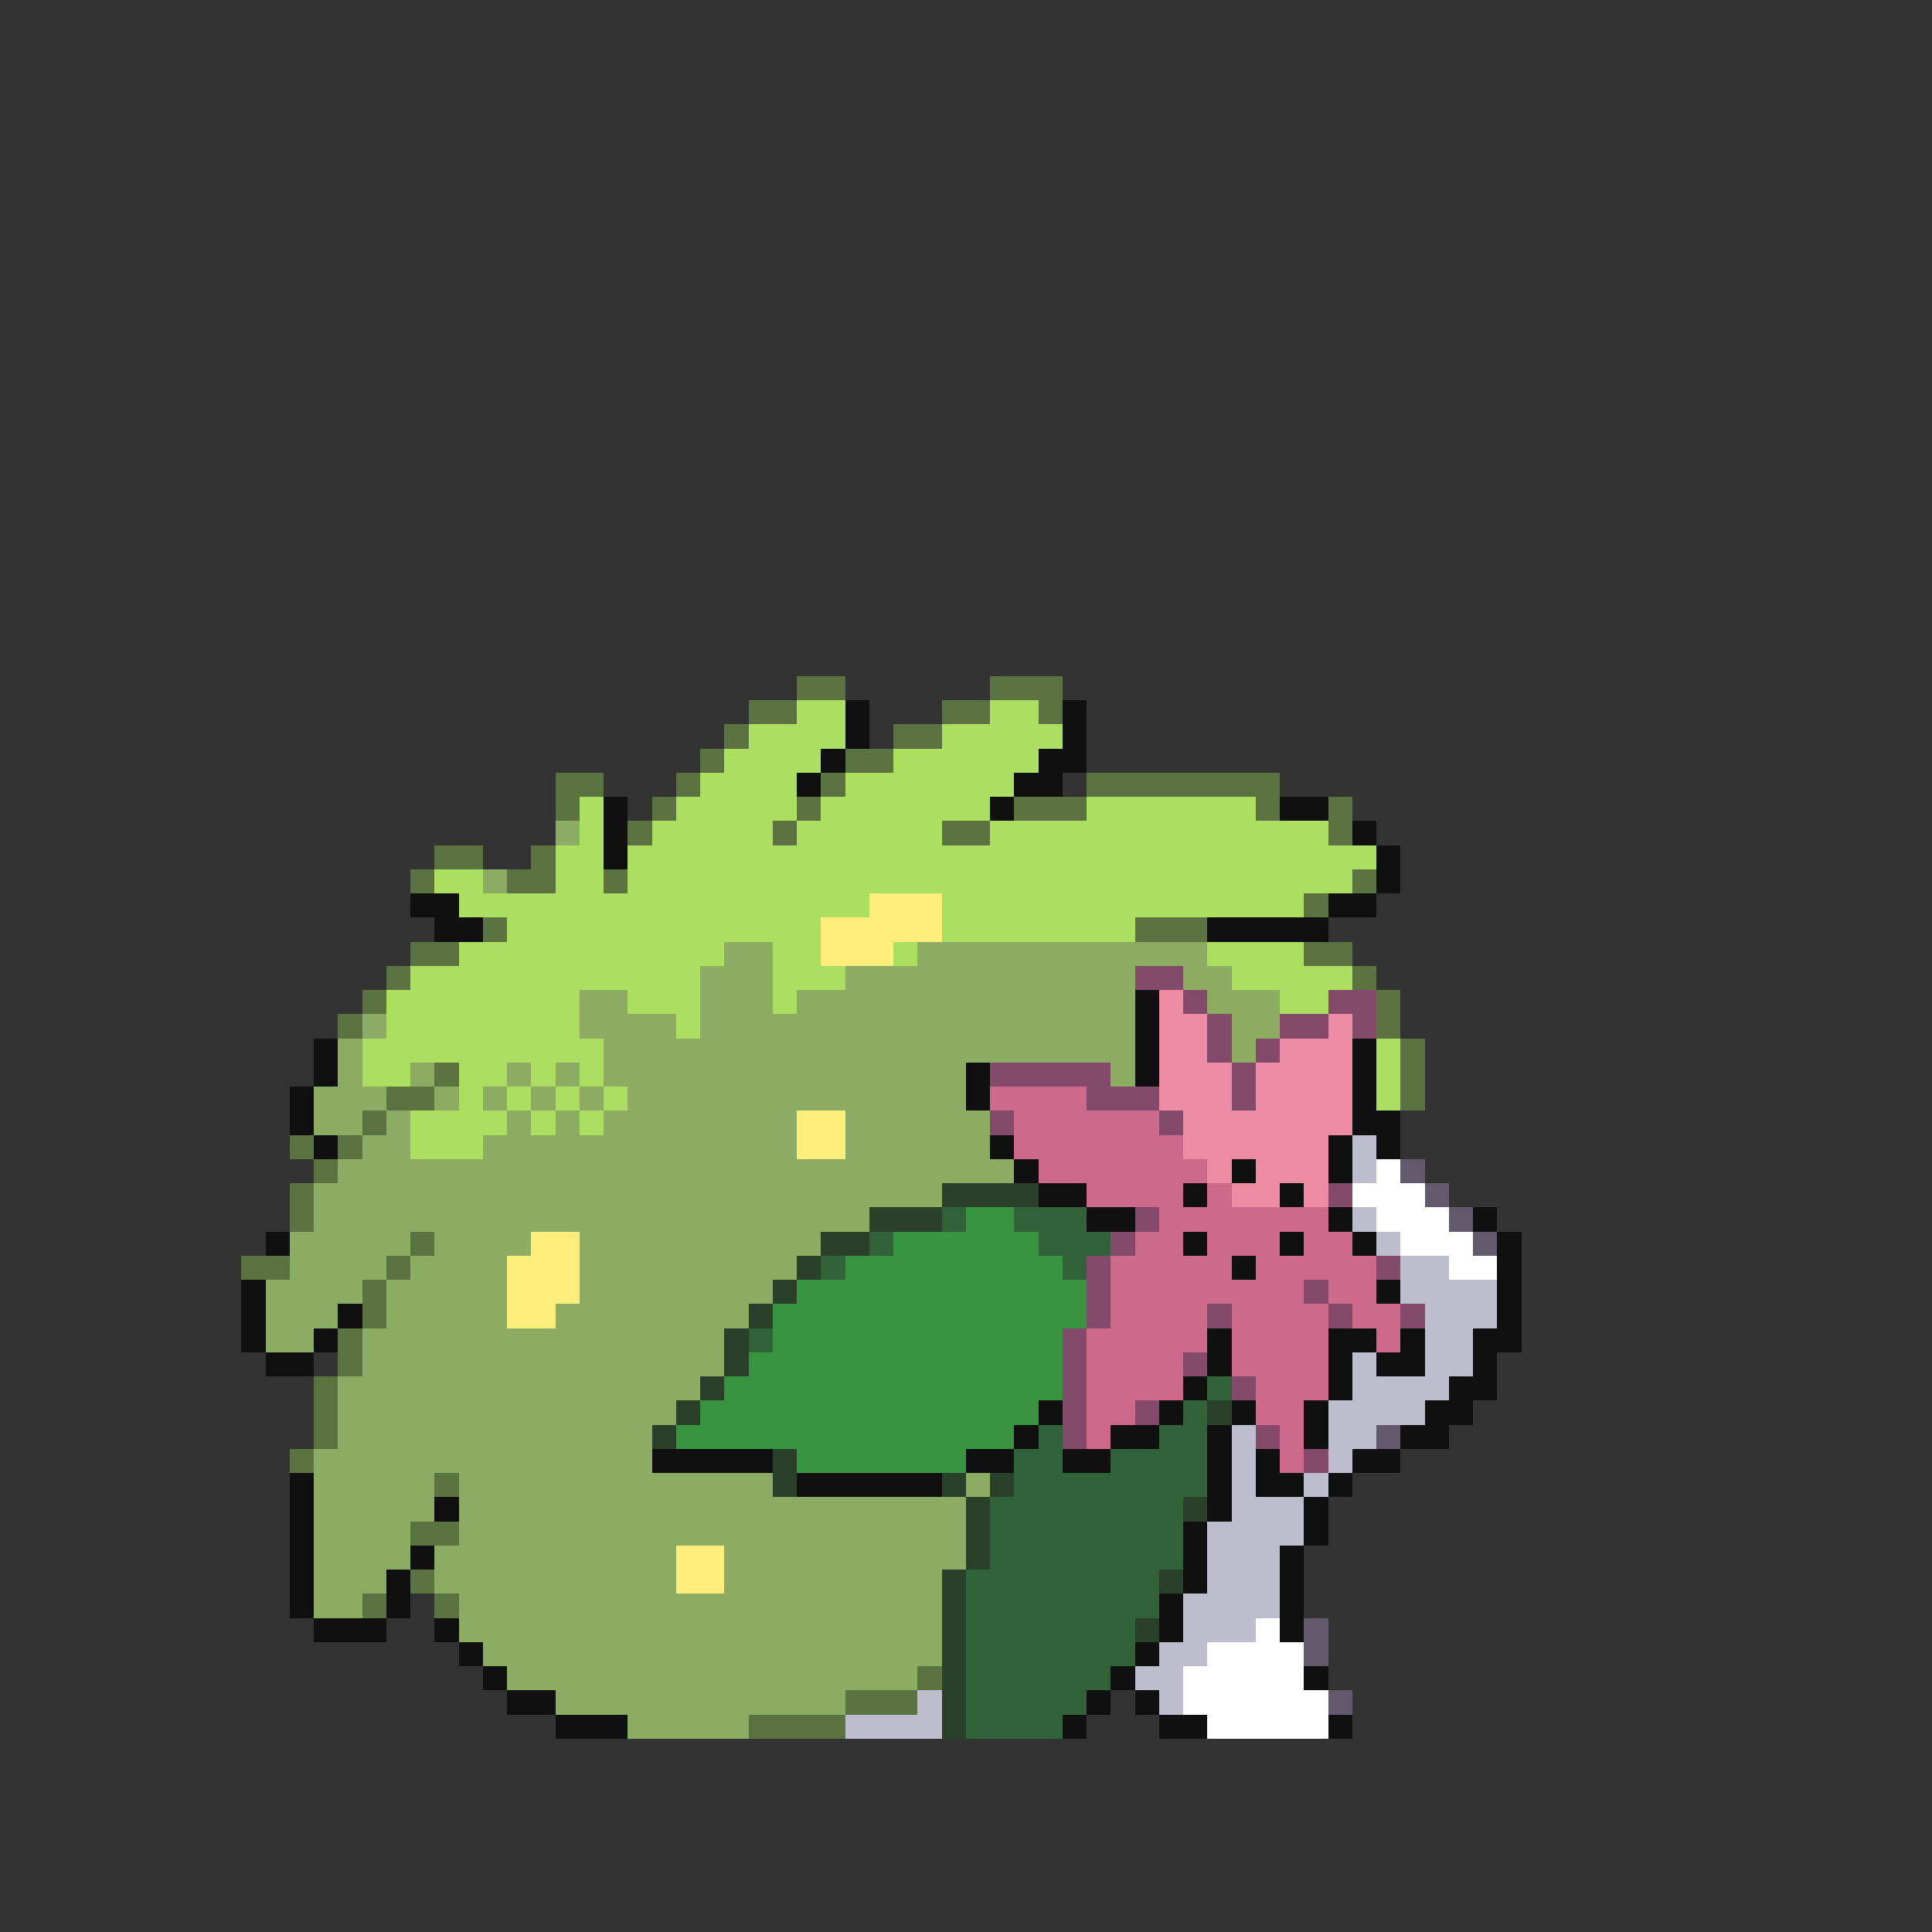 <svg xmlns="http://www.w3.org/2000/svg" viewBox="0 -0.5 80 80" shape-rendering="crispEdges">
<rect x="0" y="-0.5" width="80" height="80" fill="#333333" stroke="none"/>
<path stroke="#5a7341" d="M33 28h2M41 28h3M31 29h2M39 29h2M43 29h1M30 30h1M37 30h2M29 31h1M35 31h2M23 32h2M28 32h1M34 32h1M45 32h8M23 33h1M27 33h1M33 33h1M42 33h3M52 33h1M55 33h1M26 34h1M32 34h1M39 34h2M55 34h1M18 35h2M22 35h1M17 36h1M21 36h2M25 36h1M56 36h1M54 37h1M20 38h1M47 38h3M17 39h2M54 39h2M16 40h1M56 40h1M15 41h1M57 41h1M14 42h1M57 42h1M58 43h1M18 44h1M58 44h1M16 45h2M58 45h1M15 46h1M12 47h1M14 47h1M13 48h1M12 49h1M12 50h1M17 51h1M10 52h2M16 52h1M15 53h1M15 54h1M14 55h1M14 56h1M13 57h1M13 58h1M13 59h1M12 60h1M18 61h1M17 63h2M17 65h1M15 66h1M18 66h1M38 69h1M35 70h3M31 71h4" />
<path stroke="#acde62" d="M33 29h2M41 29h2M31 30h4M39 30h5M30 31h4M37 31h6M29 32h4M35 32h7M24 33h1M28 33h5M34 33h7M45 33h7M24 34h1M27 34h5M33 34h6M41 34h14M23 35h2M26 35h31M18 36h2M23 36h2M26 36h30M19 37h17M39 37h15M21 38h13M39 38h8M19 39h11M32 39h2M37 39h1M50 39h4M17 40h12M32 40h3M51 40h5M16 41h8M26 41h3M32 41h1M53 41h2M16 42h8M28 42h1M15 43h10M57 43h1M15 44h2M19 44h2M22 44h1M24 44h1M57 44h1M19 45h1M21 45h1M23 45h1M25 45h1M57 45h1M17 46h4M22 46h1M24 46h1M17 47h3" />
<path stroke="#101010" d="M35 29h1M44 29h1M35 30h1M44 30h1M34 31h1M43 31h2M33 32h1M42 32h2M25 33h1M41 33h1M53 33h2M25 34h1M56 34h1M25 35h1M57 35h1M57 36h1M17 37h2M55 37h2M18 38h2M50 38h5M47 41h1M47 42h1M13 43h1M47 43h1M56 43h1M13 44h1M40 44h1M47 44h1M56 44h1M12 45h1M40 45h1M56 45h1M12 46h1M56 46h2M13 47h1M41 47h1M55 47h1M57 47h1M42 48h1M51 48h1M55 48h1M43 49h2M49 49h1M53 49h1M45 50h2M55 50h1M61 50h1M11 51h1M49 51h1M53 51h1M56 51h1M62 51h1M51 52h1M62 52h1M10 53h1M57 53h1M62 53h1M10 54h1M14 54h1M62 54h1M10 55h1M13 55h1M50 55h1M55 55h2M58 55h1M61 55h2M11 56h2M50 56h1M55 56h1M57 56h2M61 56h1M49 57h1M55 57h1M60 57h2M43 58h1M48 58h1M51 58h1M54 58h1M59 58h2M42 59h1M46 59h2M50 59h1M54 59h1M58 59h2M27 60h5M40 60h2M44 60h2M50 60h1M52 60h1M56 60h2M12 61h1M33 61h6M50 61h1M52 61h2M55 61h1M12 62h1M18 62h1M50 62h1M54 62h1M12 63h1M49 63h1M54 63h1M12 64h1M17 64h1M49 64h1M53 64h1M12 65h1M16 65h1M49 65h1M53 65h1M12 66h1M16 66h1M48 66h1M53 66h1M13 67h3M18 67h1M48 67h1M53 67h1M19 68h1M47 68h1M20 69h1M46 69h1M54 69h1M21 70h2M45 70h1M47 70h1M23 71h3M44 71h1M48 71h2M55 71h1" />
<path stroke="#8bac62" d="M23 34h1M20 36h1M30 39h2M38 39h12M29 40h3M35 40h12M49 40h2M24 41h2M29 41h3M33 41h14M50 41h3M15 42h1M24 42h4M29 42h18M51 42h2M14 43h1M25 43h22M51 43h1M14 44h1M17 44h1M21 44h1M23 44h1M25 44h15M46 44h1M13 45h3M18 45h1M20 45h1M22 45h1M24 45h1M26 45h14M13 46h2M16 46h1M21 46h1M23 46h1M25 46h8M35 46h6M15 47h2M20 47h13M35 47h6M14 48h28M13 49h26M13 50h23M12 51h5M18 51h4M24 51h10M12 52h4M17 52h4M24 52h9M11 53h4M16 53h5M24 53h8M11 54h3M16 54h5M23 54h8M11 55h2M15 55h15M15 56h15M14 57h15M14 58h14M14 59h13M13 60h14M13 61h5M19 61h13M40 61h1M13 62h5M19 62h21M13 63h4M19 63h21M13 64h4M18 64h10M30 64h10M13 65h3M18 65h10M30 65h9M13 66h2M19 66h20M19 67h20M20 68h19M21 69h17M23 70h12M26 71h5" />
<path stroke="#ffee7b" d="M36 37h3M34 38h5M34 39h3M33 46h2M33 47h2M22 51h2M21 52h3M21 53h3M21 54h2M28 64h2M28 65h2" />
<path stroke="#834a6a" d="M47 40h2M49 41h1M55 41h2M50 42h1M53 42h2M56 42h1M50 43h1M52 43h1M41 44h5M51 44h1M45 45h3M51 45h1M41 46h1M48 46h1M55 49h1M47 50h1M46 51h1M45 52h1M57 52h1M45 53h1M54 53h1M45 54h1M50 54h1M55 54h1M58 54h1M44 55h1M44 56h1M49 56h1M44 57h1M51 57h1M44 58h1M47 58h1M44 59h1M52 59h1M54 60h1" />
<path stroke="#ee8ba4" d="M48 41h1M48 42h2M55 42h1M48 43h2M53 43h3M48 44h3M52 44h4M48 45h3M52 45h4M49 46h7M49 47h6M50 48h1M52 48h3M51 49h2M54 49h1" />
<path stroke="#cd6a8b" d="M41 45h4M42 46h6M42 47h7M43 48h7M45 49h4M50 49h1M48 50h7M47 51h2M50 51h3M54 51h2M46 52h5M52 52h5M46 53h8M55 53h2M46 54h4M51 54h4M56 54h2M45 55h5M51 55h4M57 55h1M45 56h4M51 56h4M45 57h4M52 57h3M45 58h2M52 58h2M45 59h1M53 59h1M53 60h1" />
<path stroke="#bdbdcd" d="M56 47h1M56 48h1M56 50h1M57 51h1M58 52h2M58 53h4M59 54h3M59 55h2M56 56h1M59 56h2M56 57h4M55 58h4M51 59h1M55 59h2M51 60h1M55 60h1M51 61h1M54 61h1M51 62h3M50 63h4M50 64h3M50 65h3M49 66h4M49 67h3M48 68h2M47 69h2M38 70h1M48 70h1M35 71h4" />
<path stroke="#ffffff" d="M57 48h1M56 49h3M57 50h3M58 51h3M60 52h2M52 67h1M50 68h4M49 69h5M49 70h6M50 71h5" />
<path stroke="#625a6a" d="M58 48h1M59 49h1M60 50h1M61 51h1M57 59h1M54 67h1M54 68h1M55 70h1" />
<path stroke="#294129" d="M39 49h4M36 50h3M34 51h2M33 52h1M32 53h1M31 54h1M30 55h1M30 56h1M29 57h1M28 58h1M50 58h1M27 59h1M32 60h1M32 61h1M39 61h1M41 61h1M40 62h1M49 62h1M40 63h1M40 64h1M39 65h1M48 65h1M39 66h1M39 67h1M47 67h1M39 68h1M39 69h1M39 70h1M39 71h1" />
<path stroke="#316239" d="M39 50h1M42 50h3M36 51h1M43 51h3M34 52h1M44 52h1M31 55h1M50 57h1M49 58h1M43 59h1M48 59h2M42 60h2M46 60h4M42 61h8M41 62h8M41 63h8M41 64h8M40 65h8M40 66h8M40 67h7M40 68h7M40 69h6M40 70h5M40 71h4" />
<path stroke="#399441" d="M40 50h2M37 51h6M35 52h9M33 53h12M32 54h13M32 55h12M31 56h13M30 57h14M29 58h14M28 59h14M33 60h7" />
</svg>